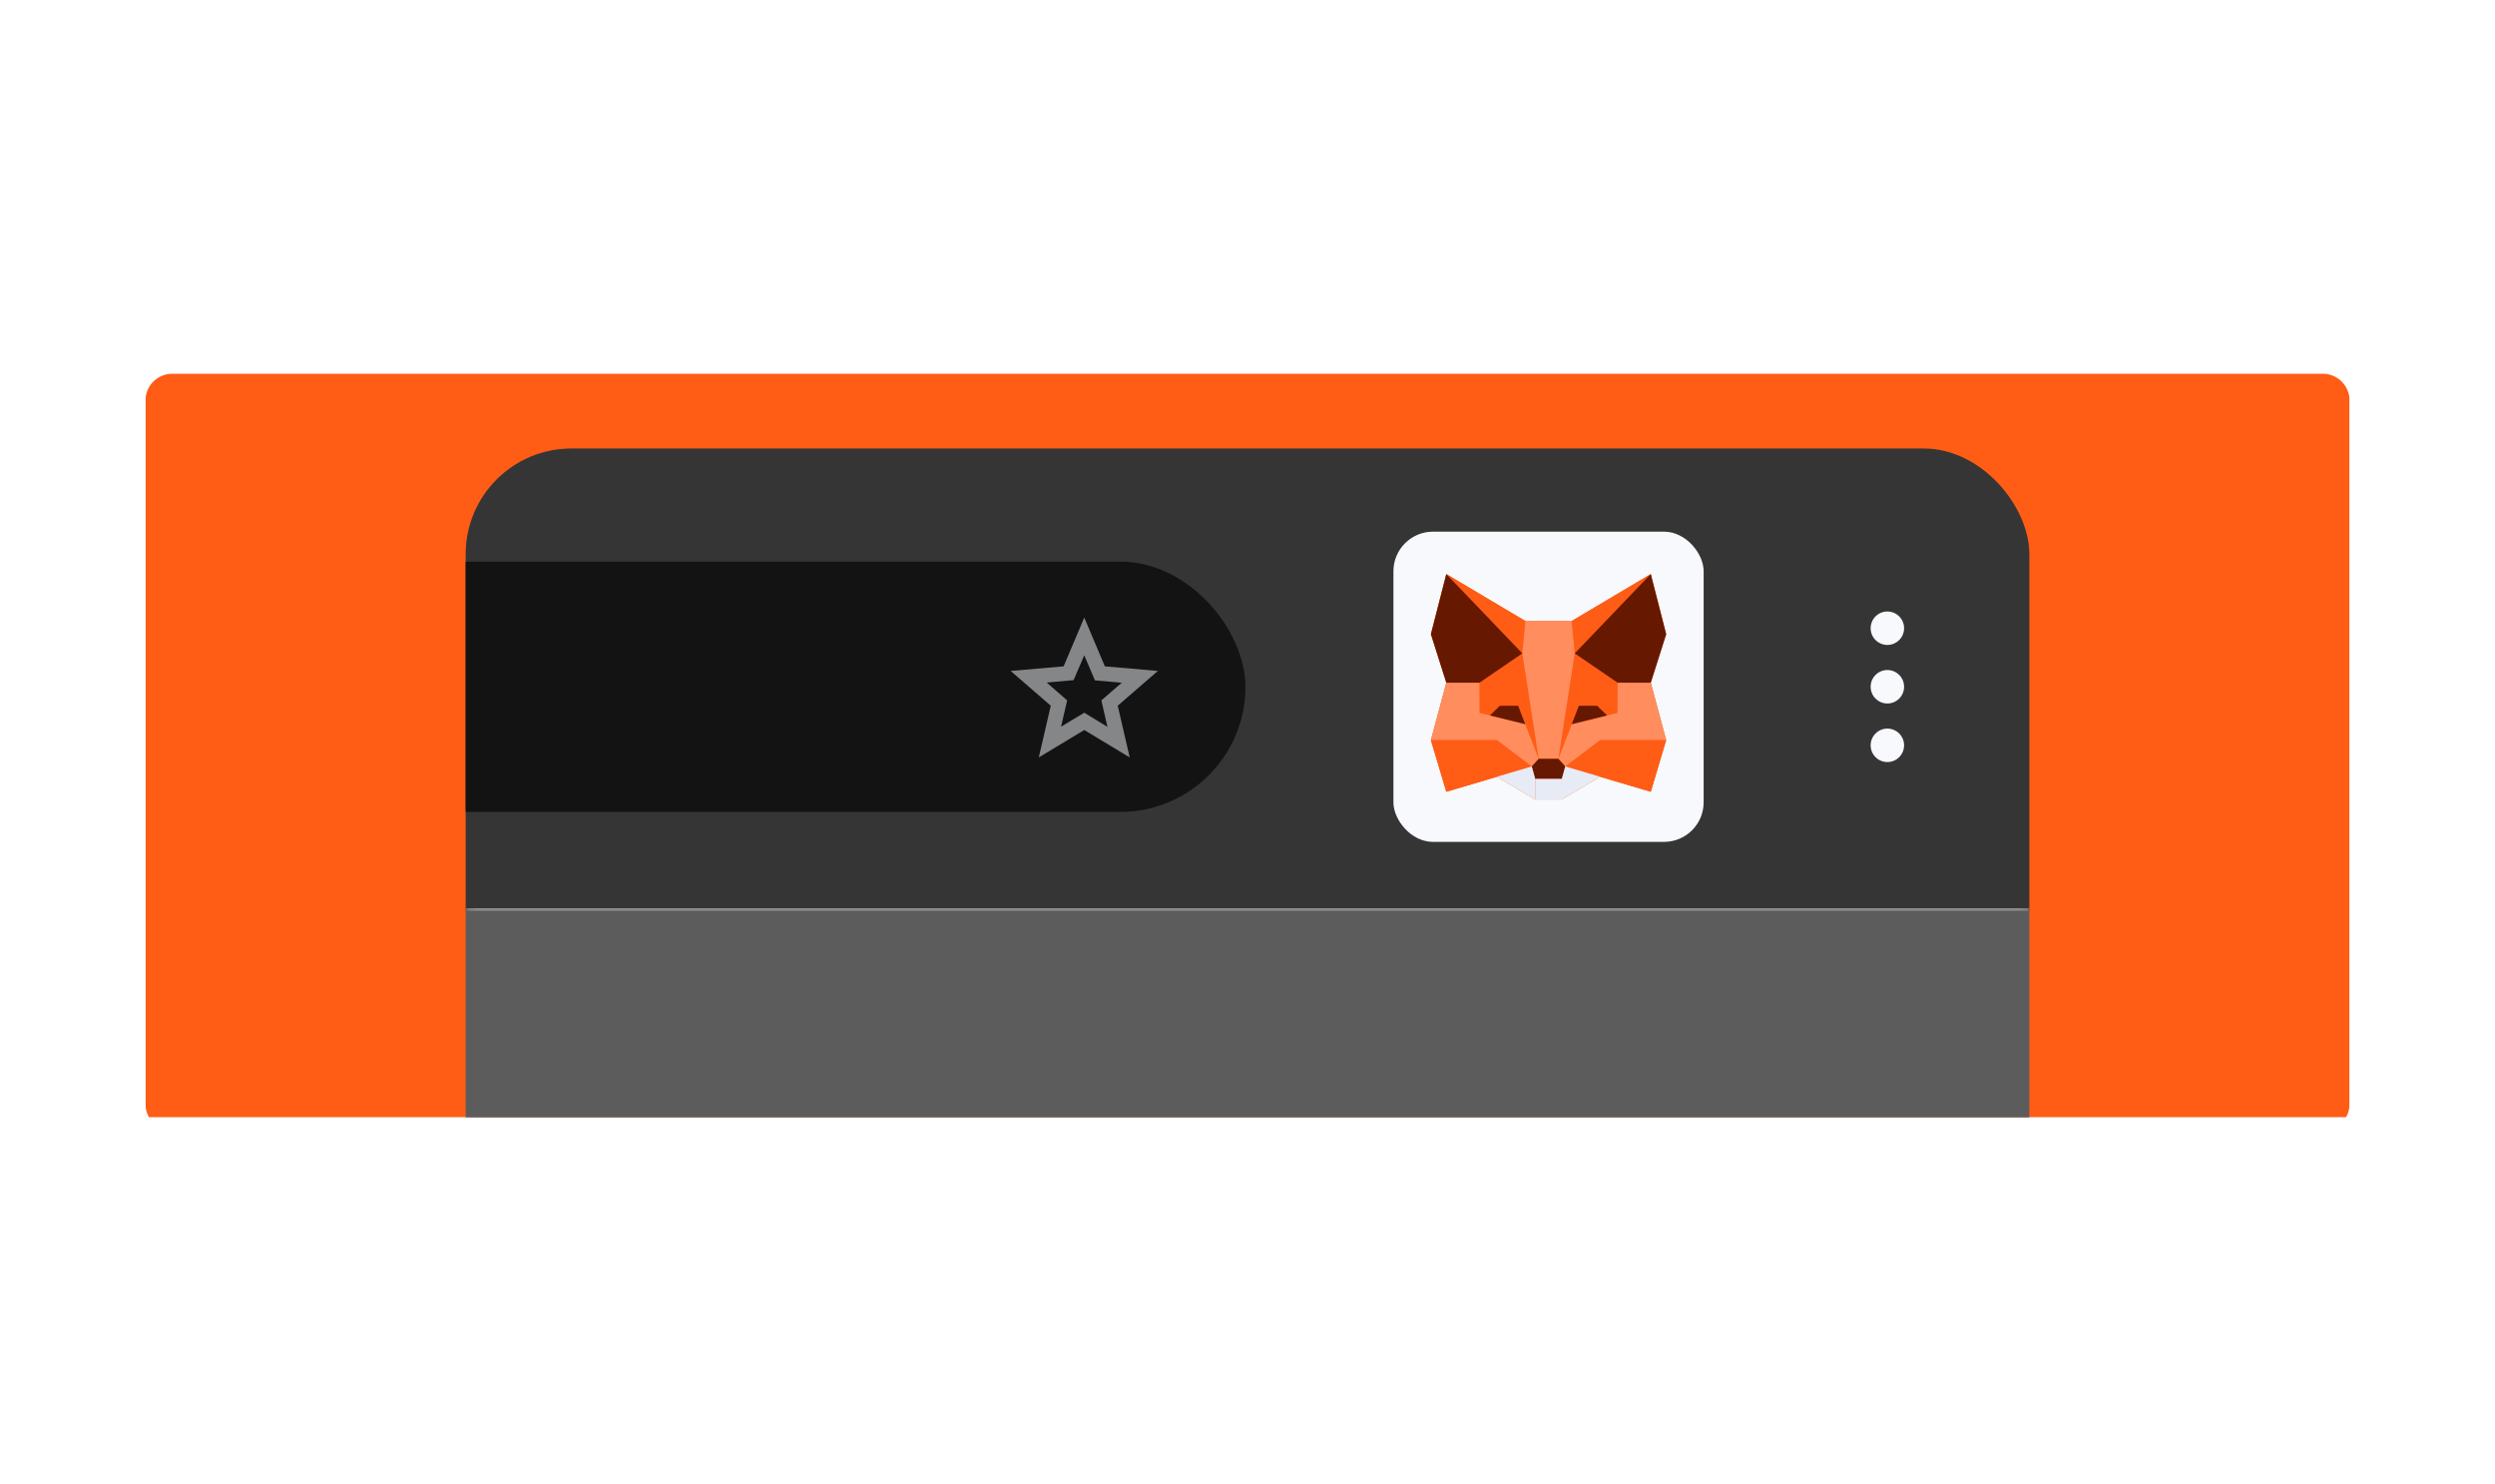 <svg width="301" height="179" viewBox="0 0 301 179" fill="none" xmlns="http://www.w3.org/2000/svg">
<g clip-path="url(#clip0_13105_112708)">
<g filter="url(#filter0_d_13105_112708)">
<path d="M280.222 43.475H20.782C18.996 43.475 17.549 44.922 17.549 46.708V131.571C17.549 133.357 18.996 134.804 20.782 134.804H280.222C282.008 134.804 283.455 133.357 283.455 131.571V46.708C283.455 44.922 282.008 43.475 280.222 43.475Z" fill="#FF5C16"/>
</g>
<g clip-path="url(#clip1_13105_112708)">
<mask id="path-3-inside-1_13105_112708" fill="white">
<path d="M56.18 54.11H244.853V109.901H56.18V54.11Z"/>
</mask>
<path d="M56.18 54.11H244.853V109.901H56.18V54.11Z" fill="#353535"/>
<path d="M244.853 109.901V109.582H56.18V109.901V110.219H244.853V109.901Z" fill="#B1B1B1" mask="url(#path-3-inside-1_13105_112708)"/>
<rect x="-152.742" y="109.9" width="397.637" height="97.827" fill="#5C5C5C"/>
<circle cx="227.694" cy="75.79" r="2.018" fill="#F7F9FC"/>
<circle cx="227.694" cy="82.853" r="2.018" fill="#F7F9FC"/>
<circle cx="227.694" cy="89.919" r="2.018" fill="#F7F9FC"/>
<rect x="-126.797" y="67.759" width="277.049" height="30.191" rx="15.096" fill="#131313"/>
<g opacity="0.5">
<path d="M128.008 87.671L130.806 85.984L133.603 87.693L132.87 84.497L135.334 82.365L132.093 82.077L130.806 79.058L129.518 82.055L126.277 82.343L128.741 84.497L128.008 87.671ZM125.322 91.378L126.765 85.14L121.926 80.945L128.319 80.39L130.806 74.507L133.292 80.39L139.685 80.945L134.846 85.14L136.289 91.378L130.806 88.071L125.322 91.378Z" fill="#F7F9FC"/>
</g>
<rect x="168.104" y="64.142" width="37.426" height="37.426" rx="4.778" fill="#F7F9FC"/>
<path d="M199.151 95.522L193.037 93.713L188.425 96.452L185.208 96.451L180.594 93.713L174.482 95.522L172.623 89.285L174.482 82.362L172.623 76.51L174.482 69.256L184.033 74.926H189.601L199.151 69.256L201.01 76.51L199.151 82.362L201.01 89.285L199.151 95.522Z" fill="#FF5C16"/>
<path d="M174.484 69.256L184.035 74.93L183.655 78.825L174.484 69.256Z" fill="#FF5C16"/>
<path d="M180.598 89.288L184.8 92.469L180.598 93.713V89.288Z" fill="#FF5C16"/>
<path d="M184.462 84.028L183.655 78.827L178.485 82.364L178.482 82.362V82.365L178.498 86.005L180.595 84.028H180.596H184.462Z" fill="#FF5C16"/>
<path d="M199.152 69.256L189.602 74.93L189.98 78.825L199.152 69.256Z" fill="#FF5C16"/>
<path d="M193.04 89.288L188.838 92.469L193.04 93.713V89.288Z" fill="#FF5C16"/>
<path d="M195.152 82.365H195.154H195.152V82.362L195.151 82.364L189.981 78.827L189.174 84.028H193.04L195.138 86.005L195.152 82.365Z" fill="#FF5C16"/>
<path d="M180.594 93.712L174.482 95.522L172.623 89.287H180.594V93.712Z" fill="#FF5C16"/>
<path d="M184.461 84.026L185.629 91.545L184.011 87.365L178.496 86.005L180.594 84.026H184.46H184.461Z" fill="#FF5C16"/>
<path d="M193.039 93.712L199.151 95.522L201.01 89.287H193.039V93.712Z" fill="#FF5C16"/>
<path d="M189.173 84.026L188.006 91.545L189.624 87.365L195.139 86.005L193.04 84.026H189.173Z" fill="#FF5C16"/>
<path d="M172.623 89.285L174.482 82.362H178.48L178.495 86.004L184.01 87.364L185.628 91.544L184.796 92.465L180.594 89.283H172.623V89.285Z" fill="#FF8D5D"/>
<path d="M201.011 89.285L199.152 82.362H195.153L195.139 86.004L189.624 87.364L188.006 91.544L188.837 92.465L193.04 89.283H201.011V89.285Z" fill="#FF8D5D"/>
<path d="M189.601 74.927H186.817H184.033L183.654 78.821L185.628 91.54H188.006L189.981 78.821L189.601 74.927Z" fill="#FF8D5D"/>
<path d="M174.482 69.256L172.623 76.51L174.482 82.362H178.48L183.653 78.825L174.482 69.256Z" fill="#661800"/>
<path d="M183.148 85.147H180.947L179.748 86.314L184.006 87.364L183.148 85.145V85.147Z" fill="#661800"/>
<path d="M199.151 69.256L201.01 76.51L199.151 82.362H195.153L189.98 78.825L199.151 69.256Z" fill="#661800"/>
<path d="M190.478 85.147H192.68L193.877 86.315L189.619 87.365L190.478 85.145V85.147Z" fill="#661800"/>
<path d="M188.424 93.971L188.837 92.468L188.005 91.547H185.627L184.795 92.468L185.208 93.971" fill="#661800"/>
<path d="M188.425 93.971V96.453H185.209V93.971H188.425Z" fill="#E7EBF6"/>
<path d="M180.594 93.71L185.209 96.452V93.969L184.796 92.466L180.594 93.71Z" fill="#E7EBF6"/>
<path d="M193.037 93.71L188.422 96.452V93.969L188.835 92.466L193.037 93.71Z" fill="#E7EBF6"/>
</g>
</g>
<defs>
<filter id="filter0_d_13105_112708" x="7.446" y="34.988" width="286.112" height="111.536" filterUnits="userSpaceOnUse" color-interpolation-filters="sRGB">
<feFlood flood-opacity="0" result="BackgroundImageFix"/>
<feColorMatrix in="SourceAlpha" type="matrix" values="0 0 0 0 0 0 0 0 0 0 0 0 0 0 0 0 0 0 127 0" result="hardAlpha"/>
<feOffset dy="1.616"/>
<feGaussianBlur stdDeviation="5.051"/>
<feComposite in2="hardAlpha" operator="out"/>
<feColorMatrix type="matrix" values="0 0 0 0 0 0 0 0 0 0 0 0 0 0 0 0 0 0 0.04 0"/>
<feBlend mode="normal" in2="BackgroundImageFix" result="effect1_dropShadow_13105_112708"/>
<feBlend mode="normal" in="SourceGraphic" in2="effect1_dropShadow_13105_112708" result="shape"/>
</filter>
<clipPath id="clip0_13105_112708">
<rect width="265.907" height="91.33" fill="white" transform="translate(17.547 43.475)"/>
</clipPath>
<clipPath id="clip1_13105_112708">
<rect x="56.18" y="54.11" width="188.643" height="132.56" rx="12.746" fill="white"/>
</clipPath>
</defs>
</svg>
